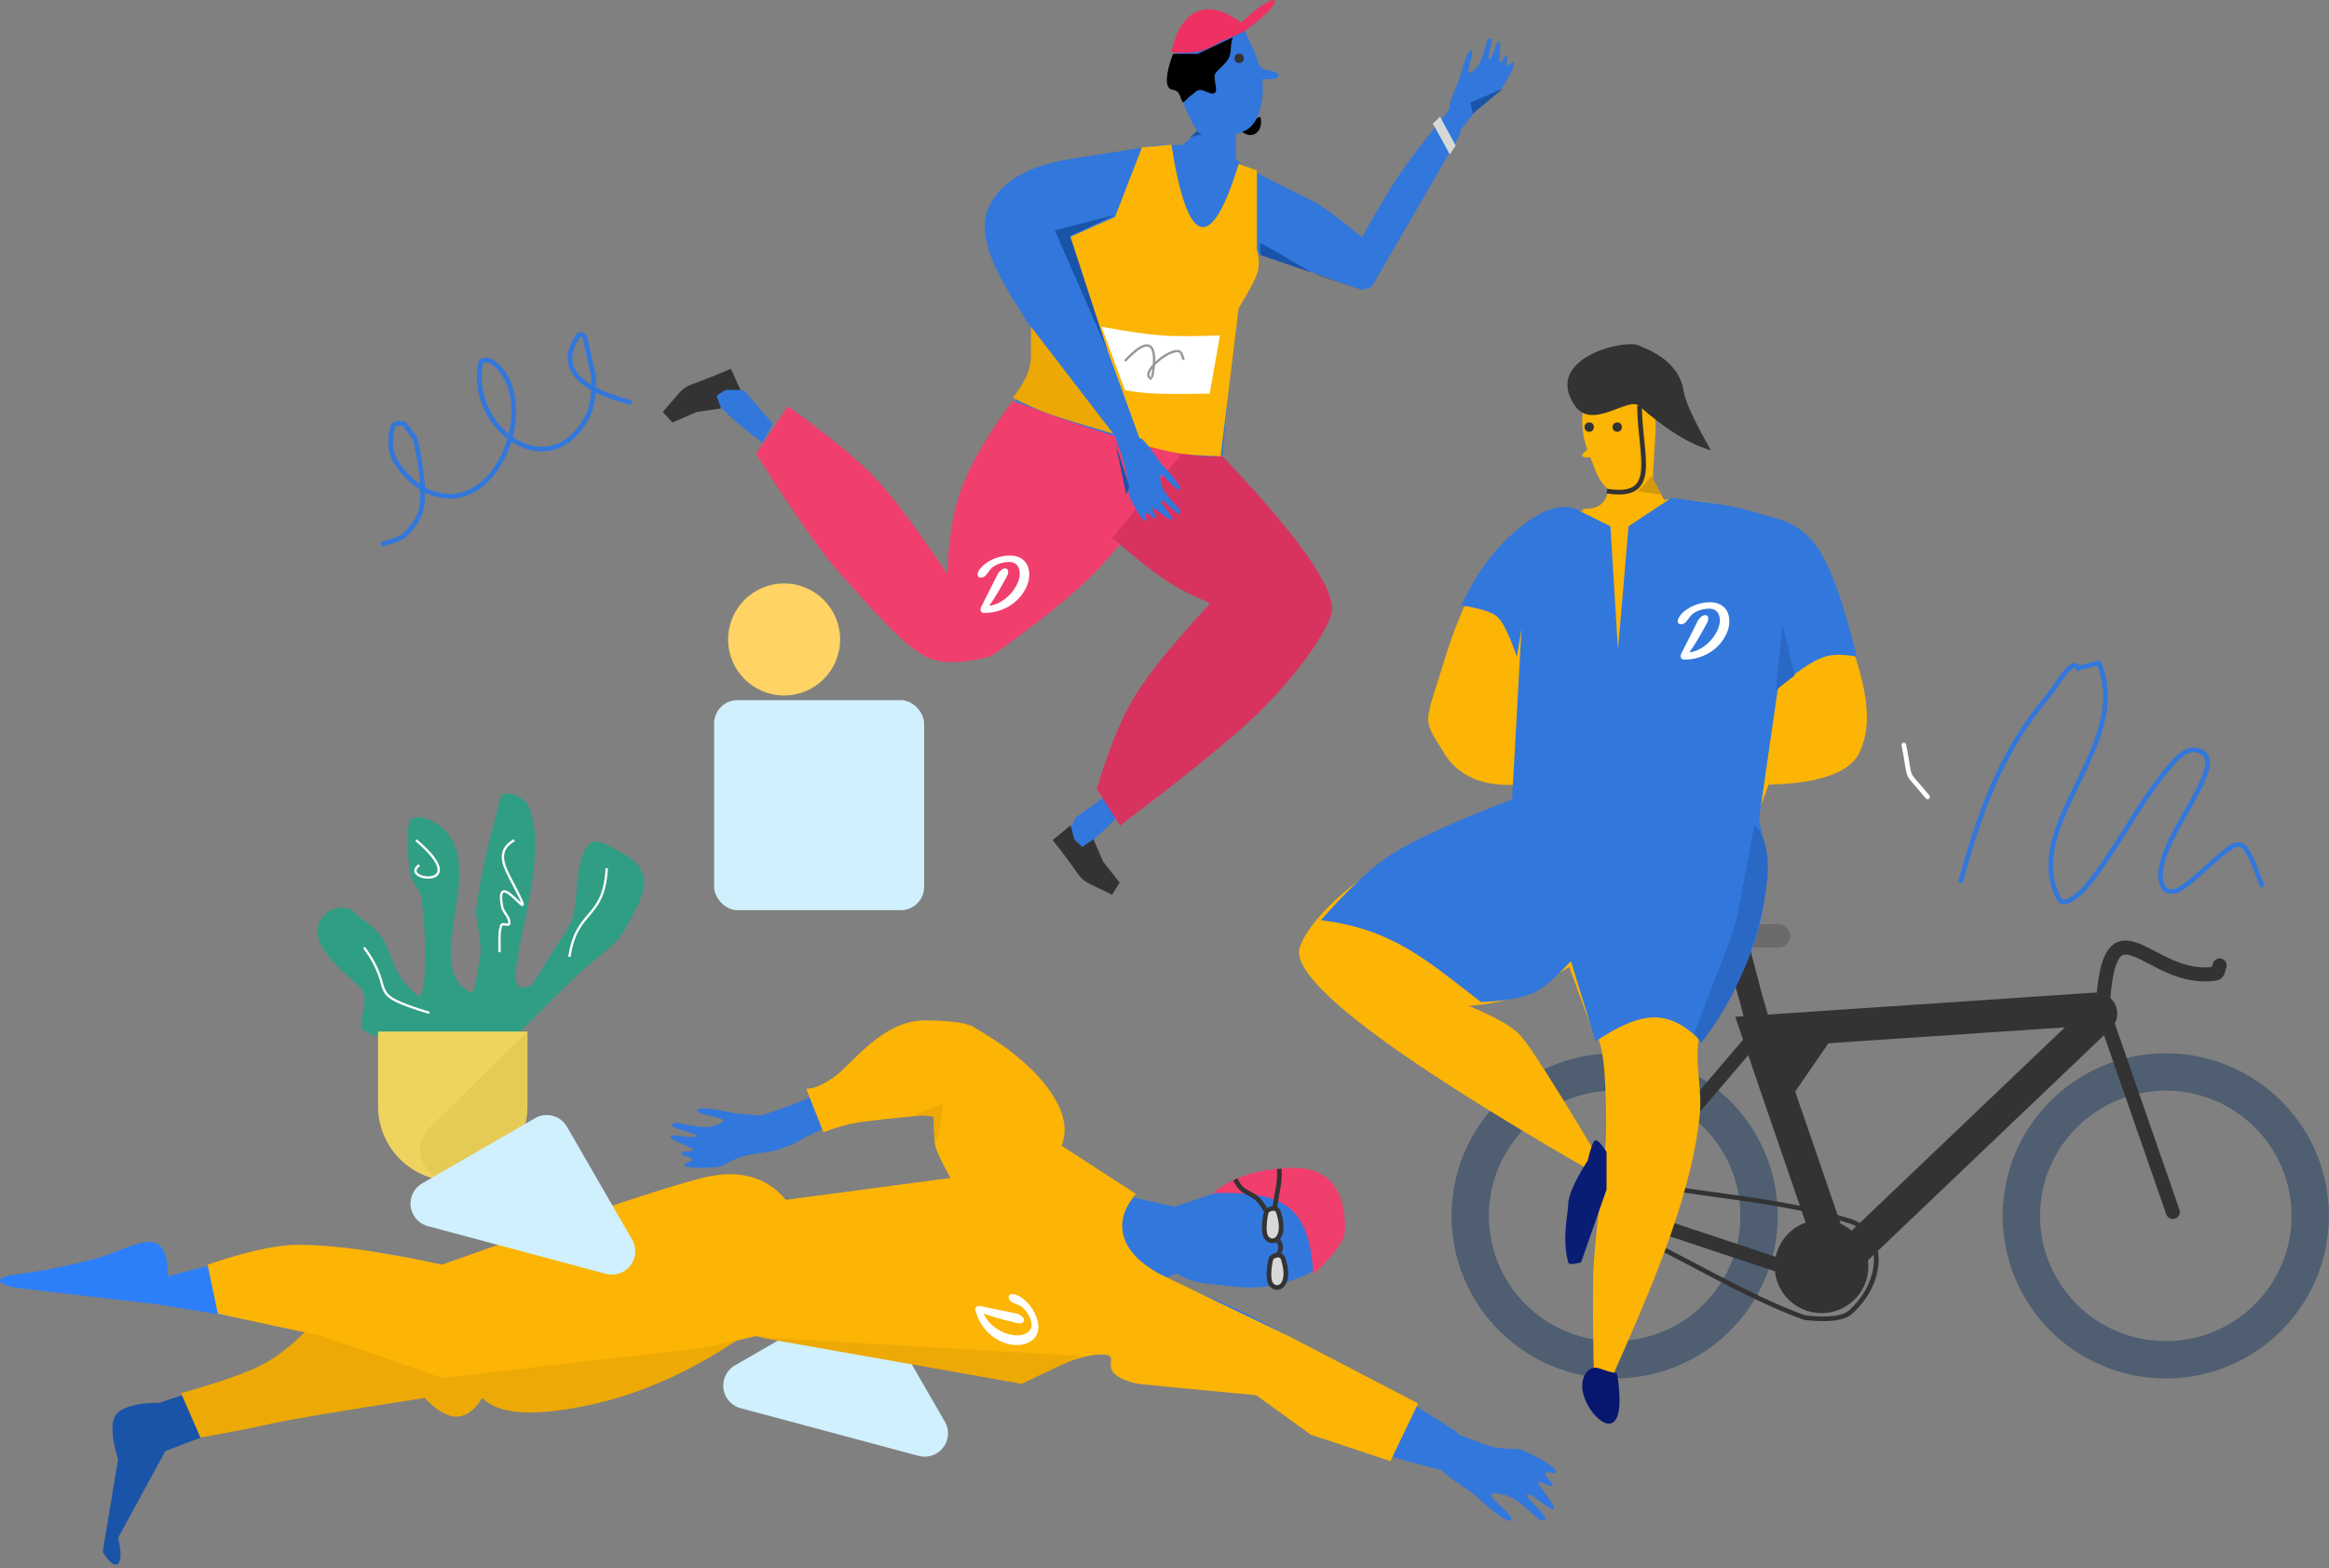 <?xml version="1.0" encoding="UTF-8"?>
<svg width="499px" height="336px" viewBox="0 0 499 336" version="1.1" xmlns="http://www.w3.org/2000/svg" xmlns:xlink="http://www.w3.org/1999/xlink">
    <rect x="0" y="0" width="499" height="336" fill="#808080" stroke="none"/>
    <!-- Generator: Sketch 50 (54983) - http://www.bohemiancoding.com/sketch -->
    <title>Group 144</title>
    <desc>Created with Sketch.</desc>
    <defs></defs>
    <g id="Page-1" stroke="none" stroke-width="1" fill="none" fill-rule="evenodd">
        <g id="Group-144" transform="translate(-1, 0)">
            <path d="M242.792,178.712 L236.792,171.712 C231.03,169.3 228.547,169.3 229.344,171.712 C230.141,174.124 233.888,177.806 240.584,182.758" id="Line-83" fill="#3277DC" transform="translate(235.995, 176.331) rotate(-85) translate(-235.995, -176.331) "></path>
            <path d="M227.96,178.282 C233.379,190.652 229.686,186.234 237.22,192.865 L239.469,190.795 L237.22,185.573 L236.454,180.386 L233.714,181.328 L232.499,179.429 L232.499,176.206 L227.96,178.282 Z" id="Path-291" fill="#333333" transform="translate(233.714, 184.535) rotate(-15) translate(-233.714, -184.535) "></path>
            <path d="M266,27.089 C268.982,30.925 271.959,28.089 271.025,25" id="Path-290" fill="#000000"></path>
            <path d="M163,97.197 C170.809,109.628 176.848,118.238 181.117,123.027 C187.52,130.211 194.392,138.006 199.119,140.578 C202.271,142.293 207.024,142.293 213.378,140.578 C223.366,133.495 230.64,127.645 235.201,123.027 C239.763,118.409 246.77,109.799 256.224,97.197 L217.86,86 C212.518,93.278 208.908,99.48 207.032,104.604 C205.155,109.728 204.144,115.869 204,123.027 C196.756,112.207 191.098,104.828 187.028,100.891 C182.957,96.954 177.2,92.339 169.758,87.048" id="Line-75" fill="#F03F6D"></path>
            <path d="M239.312,115.245 C244.211,119.472 247.961,122.453 250.563,124.188 C253.165,125.922 256.415,127.608 260.312,129.245 C252.473,137.673 247.085,144.291 244.149,149.1 C241.212,153.908 238.496,160.56 236,169.054 L240.984,176.86 C255.404,165.921 265.038,158.113 269.887,153.434 C280.09,143.589 285.734,134.324 286.311,131.308 C287.3,126.143 278.938,114.373 261.226,96 L255.186,96 L239.312,115.245 Z" id="Line-76" fill="#D8335E"></path>
            <path d="M254.313,31.061 L249.313,31.061 L231.387,33.904 C221.575,35.291 215.397,38.789 212.851,44.396 C209.032,52.807 219.129,64.989 222.159,70.871 C224.179,74.792 222.939,79.822 218.438,85.962 C229.375,90.177 238.934,93.35 247.115,95.48 C255.297,97.611 260.581,98.264 262.968,97.441 L265.77,64.556 L269.947,59.276 L269.947,53.909 L292.795,62.125 C294.099,61.801 294.843,61.493 295.027,61.202 C295.211,60.91 301.517,50.05 313.945,28.622 L311.886,23 C306.946,29.055 303.358,33.713 301.123,36.974 C298.888,40.236 296.112,44.862 292.795,50.854 C288.851,47.542 285.777,45.195 283.573,43.813 C281.538,42.537 275.747,40.002 267.352,35.45 C266.887,35.198 266.36,34.683 265.77,33.904 L265.77,27.457 L258.703,27.457 L254.313,31.061 Z" id="Line-77" fill="#3277DC"></path>
            <path d="M262.525,97.756 L266.386,66.047 C268.451,62.632 269.753,60.223 270.293,58.819 C270.833,57.415 270.833,55.598 270.293,53.366 L270.293,36.521 L266.386,35.105 C263.456,44.711 260.759,49.209 258.296,48.601 C255.832,47.992 253.728,42.125 251.984,31 L245.677,31.552 L239.892,46.487 L230,50.879 L238.552,75.771 L245.677,95.35 C248.894,96.157 251.399,96.727 253.193,97.059 C254.987,97.391 258.098,97.623 262.525,97.756 Z" id="Line-80" fill="#FCB405"></path>
            <polygon id="Line-78" fill="#1A54A8" points="227 49.374 238.298 75.169 230.291 50.558 239.929 46"></polygon>
            <path d="M221.894,70 L239.544,92.933 C233.277,91.099 228.867,89.74 226.312,88.857 C223.757,87.975 220.987,86.762 218,85.22 C220.596,81.938 221.894,79.033 221.894,76.506 C221.894,73.98 221.894,71.811 221.894,70 Z" id="Line-81" fill="#ECA804"></path>
            <path d="M292.664,62.028 C278.937,57.496 286.277,60.57 271,52 L271,54.628 L292.664,62.028 Z" id="Path-285" fill="#1A54A8"></path>
            <polygon id="Line-79" fill="#1A54A8" points="256 29.403 265.556 27 258.591 27"></polygon>
            <path d="M257.649,28.291 C259.39,29.449 261.357,29.74 263.547,29.162 C266.834,28.296 270.098,28.717 271.344,21.762 C272.589,14.808 268.574,9.289 267.649,6.257 C267.032,4.236 262.801,4.652 254.956,7.503 C253.249,9.365 252.659,12.331 253.187,16.401 C253.714,20.471 255.201,24.434 257.649,28.291 Z" id="Line-82" fill="#3277DC"></path>
            <path d="M268,12 C270.079,12.814 270.886,14.738 272.424,14.976 C276.346,15.581 276.126,17.784 269.518,16.695" id="Path-286" fill="#3277DC"></path>
            <path d="M252,11.158 C253.929,1.909 259.796,-0.98 267.722,5.491 C263.947,8.219 261.09,9.932 259.153,10.63 C257.216,11.328 254.832,11.504 252,11.158 Z" id="Path-287" fill="#EF3062"></path>
            <path d="M263,8.761 C275.266,-4.316 278.397,-0.85 267.422,6.82" id="Path-288" fill="#EF3062"></path>
            <circle id="Oval-44" fill="#333333" cx="266.5" cy="12.5" r="1"></circle>
            <path d="M252.334,11.534 L257.635,11.534 L265.134,8 C264.504,9.673 264.931,11.095 264.316,12.364 C263.682,13.67 262.007,14.811 261.388,15.75 C260.82,16.612 261.945,19.196 261.388,19.801 C260.664,20.586 259.352,19.346 258.161,19.259 C257.349,19.2 256.593,20.302 256.117,20.492 C255.723,20.649 254.81,21.981 254.453,21.871 C253.945,21.715 254.078,19.458 252.334,19.259 C250.803,19.084 250.59,17.117 251.695,13.358 L252.334,11.534 Z" id="Path-289" fill="#000000"></path>
            <path d="M166.593,90.809 L160.593,83.809 C154.831,81.397 152.348,81.397 153.145,83.809 C153.942,86.221 157.689,89.903 164.385,94.855" id="Line-83" fill="#3277DC"></path>
            <path d="M145.575,78.501 C150.994,90.872 147.301,86.454 154.835,93.084 L157.084,91.014 L154.835,85.793 L154.069,80.605 L151.329,81.548 L150.114,79.649 L150.114,76.425 L145.575,78.501 Z" id="Path-291" fill="#333333" transform="translate(151.329, 84.755) rotate(90) translate(-151.329, -84.755) "></path>
            <path d="M238.409,107.314 C239.022,104.683 240.561,102.362 241.128,100.484 C243.45,92.79 244.333,94.511 243.847,96.217 C243.119,98.776 242.384,100.577 243.847,99.551 C245.942,98.082 246.219,96.217 246.889,94.524 C247.063,94.083 247.356,92.178 248.195,92.178 C249.034,92.178 247.211,96.851 247.761,97.006 C247.963,97.062 248.252,96.653 248.577,95.917 C249.128,94.67 249.764,92.803 250.112,92.989 C250.82,93.365 249.745,97.525 250.112,97.758 C250.522,98.017 251.258,96.055 251.715,96.217 C252.216,96.394 251.312,98.067 251.715,98.43 C252.098,98.774 252.71,97.645 253.158,97.758 C254.058,97.984 250.602,103.457 250.112,103.759 C246.129,106.218 243.685,109.03 240.261,113.27" id="Path-78" fill="#3277DC" transform="translate(245.858, 102.724) rotate(-240) translate(-245.858, -102.724) "></path>
            <path d="M311.346,22.656 C311.93,20.15 313.396,17.94 313.935,16.152 C316.147,8.824 316.988,10.463 316.525,12.088 C315.831,14.525 315.132,16.24 316.525,15.263 C318.519,13.864 318.784,12.088 319.421,10.475 C319.587,10.056 319.866,8.241 320.665,8.241 C321.464,8.241 319.729,12.692 320.252,12.839 C320.444,12.893 320.719,12.503 321.029,11.803 C321.554,10.615 322.159,8.837 322.491,9.014 C323.165,9.372 322.141,13.334 322.491,13.555 C322.882,13.803 323.582,11.934 324.018,12.088 C324.494,12.257 323.634,13.85 324.018,14.196 C324.382,14.524 324.965,13.448 325.391,13.555 C326.249,13.771 322.957,18.983 322.491,19.27 C318.698,21.612 316.37,24.29 313.11,28.328" id="Path-78" fill="#3277DC" transform="translate(318.44, 18.285) rotate(-2) translate(-318.44, -18.285) "></path>
            <path d="M308,26.475 C309.205,28.674 310.41,30.873 311.615,33.072 L312.894,31.211 L309.536,25 L308,26.475 Z" id="Path-292" fill="#D8D8D8"></path>
            <polygon id="Line-85" fill="#1A54A8" points="316 22 323 19 316.568 24.354"></polygon>
            <polygon id="Line-86" fill="#1A54A8" points="240 95 243.009 104.388 242.296 105.976"></polygon>
            <path d="M262.386,71.859 L260.181,84.329 C255.029,84.428 251.232,84.428 248.791,84.329 C246.349,84.231 244.093,83.986 242.022,83.595 L237,70 C242.619,71.031 246.85,71.651 249.693,71.859 C252.536,72.067 256.767,72.067 262.386,71.859 Z" id="Line-70" fill="#FFFFFF"></path>
            <path d="M242,77.348 C250.761,67.997 247.813,81.204 247.757,81.185 C244.911,80.198 251.288,74.678 253.591,75.257 C254.266,75.426 254.284,76.465 254.631,77.069" id="Path-298" stroke="#979797" stroke-width="0.5"></path>
            <rect id="Rectangle-103" fill="#D0F0FE" style="mix-blend-mode: screen;" x="154" y="150" width="45" height="45" rx="5"></rect>
            <g id="Group-133" transform="translate(104, 211.5) scale(-1, 1) translate(-104, -211.5) translate(69, 170)">
                <path d="M27.867,52.382 C27.549,52.116 21.742,46.013 14.342,38.955 C10.899,35.67 6.275,32.863 4.262,29.275 C0.903,23.287 -3.358,17.124 4.262,13.045 C6.605,11.791 10.372,8.966 11.983,11.085 C15.763,16.058 13.123,24.084 16.601,29.275 L23.803,40.618 C24.396,41.503 26.223,41.965 26.939,41.178 C29.976,37.841 19.17,12.559 25.154,2.073 C26.108,0.4 30.331,-0.972 30.792,0.9 C33.247,10.876 34.818,15.712 35.923,24.56 C36.24,27.099 34.478,32.233 35.2,35.126 C35.482,36.258 36.109,43.178 37.146,42.655 C48.656,36.849 31.676,13.555 45.039,6.08 C46.508,5.258 48.698,4.594 50.061,5.585 C50.612,5.985 51.099,10.982 50.061,17.366 C49.8,18.973 47.87,20.794 47.658,22.504 C46.648,30.654 46.611,39.336 47.658,42.877 C48.113,44.414 50.564,41.36 51.588,40.13 C53.59,37.724 54.385,33.73 56.059,31.054 C57.634,28.538 60.076,27.33 62.247,25.345 C63.602,24.106 66.305,24.223 67.744,25.363 C75.36,31.394 61.339,40.136 60.279,42.311 C59.134,44.659 60.857,47.565 60.482,50.153 C60.349,51.072 56.978,52.274 56.059,52.382 C45.799,53.593 38.184,53.461 27.867,54 L27.867,52.382 Z" id="Path-275" fill="#2F9E84"></path>
                <path d="M27.831,10 C31.858,12.358 30.079,15.518 28.076,19.325 C21.661,31.516 32.34,14.215 30.409,24.246 C30.152,25.583 28.798,26.384 28.87,27.768 C28.915,28.626 30.357,27.529 30.62,28.3 C31.206,30.012 30.873,32.1 31,34" id="Path-277" stroke="#FFFFFF" stroke-width="0.5"></path>
                <path d="M25,51 L57,51 L57,67 C57,75.837 49.837,83 41,83 L41,83 C32.163,83 25,75.837 25,67 L25,51 Z" id="Rectangle-100" fill="#EED45F"></path>
                <path d="M25,51 L45.973,71.58 C48.6,74.157 48.64,78.376 46.062,81.003 C44.809,82.28 43.095,83 41.306,83 L41.306,83 C32.3,83 25,75.7 25,66.694 L25,51 Z" id="Rectangle-100" fill="#E5CB56"></path>
                <path d="M48.858,10 C36.219,20.692 52.778,18.667 48.163,15.323" id="Path-276" stroke="#FFFFFF" stroke-width="0.5"></path>
                <path d="M60,33 C52.729,42.852 60.538,42.571 46,47" id="Path-278" stroke="#FFFFFF" stroke-width="0.5"></path>
                <path d="M8,16 C8.621,27.227 14.446,24.558 16,35" id="Path-279" stroke="#FFFFFF" stroke-width="0.5"></path>
            </g>
            <polygon id="Line-97" fill="#2968C5" points="253 277 261 286 261.854 279.265"></polygon>
            <g id="Group-142" transform="translate(0, 218)">
                <path d="M166.071,65 L194,65 C196.761,65 199,67.239 199,70 L199,97.929 C199,100.69 196.761,102.929 194,102.929 C192.674,102.929 191.402,102.402 190.464,101.464 L162.536,73.536 C160.583,71.583 160.583,68.417 162.536,66.464 C163.473,65.527 164.745,65 166.071,65 Z" id="Rectangle-103" fill="#D0F0FE" style="mix-blend-mode: screen;" transform="translate(180.036, 83.964) rotate(-30) translate(-180.036, -83.964) "></path>
                <path d="M312.085,106.293 C312.961,102.669 315.165,99.473 315.976,96.886 C319.299,86.288 320.563,88.659 319.867,91.009 C318.825,94.534 317.774,97.014 319.867,95.601 C322.865,93.577 323.262,91.009 324.22,88.676 C324.469,88.069 324.889,85.445 326.09,85.445 C327.29,85.445 324.682,91.882 325.469,92.095 C325.757,92.173 326.171,91.609 326.636,90.596 C327.425,88.878 328.335,86.307 328.834,86.562 C329.846,87.081 328.308,92.811 328.834,93.131 C329.42,93.489 330.473,90.786 331.128,91.009 C331.844,91.253 330.551,93.558 331.128,94.057 C331.675,94.531 332.551,92.976 333.192,93.131 C334.481,93.443 329.534,100.981 328.834,101.397 C323.133,104.783 323.722,105.19 318.823,111.03" id="Path-78" fill="#3277DC" transform="translate(322.745, 98.238) scale(-1, 1) rotate(-150) translate(-322.745, -98.238) "></path>
                <path d="M147.936,32.192 C148.686,29.095 150.568,26.364 151.262,24.153 C154.101,15.097 155.181,17.122 154.587,19.131 C153.696,22.143 152.798,24.262 154.587,23.054 C157.149,21.325 157.488,19.131 158.307,17.137 C158.52,16.618 158.878,14.376 159.904,14.376 C160.93,14.376 158.701,19.877 159.374,20.059 C159.62,20.126 159.974,19.643 160.371,18.778 C161.045,17.31 161.823,15.112 162.249,15.331 C163.114,15.774 161.8,20.67 162.249,20.944 C162.75,21.25 163.65,18.94 164.209,19.131 C164.821,19.339 163.716,21.308 164.209,21.736 C164.677,22.141 165.426,20.812 165.973,20.944 C167.075,21.21 162.847,27.652 162.249,28.007 C157.378,30.901 157.881,31.249 153.694,36.239 L150.523,38.866" id="Path-78" fill="#3277DC" transform="translate(157.046, 26.621) scale(-1, 1) rotate(-300) translate(-157.046, -26.621) "></path>
                <path d="M220.825,67.121 C199.238,67.121 184.042,70.641 163.044,76.699" id="Path-314" stroke="#979797" transform="translate(191.934, 71.91) scale(-1, 1) translate(-191.934, -71.91) "></path>
                <g id="Group-140">
                    <path d="M248.996,62.426 L253.164,54.548 L252.307,40.005 L252.307,27.846 C254.522,24.774 257.204,22.908 260.35,22.249 C265.07,21.26 266.839,21.276 270.035,24.131 C273.231,26.986 274.658,27.947 274.97,35.307 C275.283,42.667 272.651,47.079 271.186,51.238 C270.21,54.011 268.838,56.176 267.072,57.734 C267.099,59.709 267.779,61.274 269.111,62.426 C270.444,63.579 272.397,64.073 274.97,63.907 L268.332,72.657 L253.992,69.348 L248.996,62.426 Z" id="Line-65" fill="#3277DC" transform="translate(261.996, 47.157) rotate(-285) translate(-261.996, -47.157) "></path>
                    <path d="M66.902,68.731 C66.902,68.731 63.334,72.258 49.943,77.686 C45.944,79.307 41.097,80.453 35.173,82.533 C30.866,82.533 27.908,83.222 26.297,84.598 C24.687,85.974 24.687,89.319 26.297,94.633 L23,114.481 C24.484,116.814 25.583,117.653 26.297,117 C27.012,116.347 27.012,114.502 26.297,111.466 L36.437,92.865 C47.513,88.57 55.809,85.814 61.325,84.598 C66.84,83.382 77.585,81.942 93.557,80.276 C95.103,81.781 96.739,82.533 98.464,82.533 C100.189,82.533 101.941,81.781 103.72,80.276 C107.773,82.252 114.92,82.252 125.159,80.276 C135.399,78.299 143.872,75.283 150.58,71.229 L138.988,55.566 C90.931,64.343 66.902,68.731 66.902,68.731 Z" id="Path-308" fill="#1A54A8"></path>
                    <path d="M2.126,55.467 C-0.53,56.408 2.107,57.478 3.785,57.774 C4.903,57.972 15.308,59.203 35,61.467 C52.261,64.259 64.198,66.449 70.811,68.037 C81.238,70.541 87.633,75.227 95.704,75.859 C111.455,77.092 129.917,75.325 151.09,70.557 C153.592,63.395 154.46,58.365 153.693,55.467 C152.927,52.569 149.502,47.935 143.421,41.566 L95.704,55.467 C91.943,51.681 84.5,49.789 73.375,49.789 C62.25,49.789 50.129,51.681 37.012,55.467 C36.958,51.083 35.946,48.65 33.977,48.168 C31.022,47.444 25.285,50.664 21.472,51.66 C9.609,54.76 3.466,54.992 2.126,55.467 Z" id="Line-92" fill="#2D7FF9"></path>
                    <path d="M174.318,43.737 L207.318,35.737 C205.003,32.642 203.555,30.278 202.975,28.643 C202.395,27.009 201.984,24.138 201.743,20.031 C192.917,20.649 186.525,21.399 182.565,22.282 C178.606,23.165 174.676,24.825 170.773,27.261 L160,22.282 C168.181,19.776 174.183,17.506 178.007,15.473 C183.744,12.424 187.844,1.566 199.21,1.566 C210.576,1.566 219.069,10.797 224.058,15.473 C227.384,18.59 228.24,22.519 226.626,27.261 L242.765,38.107 L247.426,54.819 C255.4,57.918 261.207,60.3 264.845,61.965 C268.483,63.63 272.963,65.956 278.287,68.942 C285.788,72.994 292.4,76.598 298.123,79.755 C303.846,82.911 308.898,85.954 313.279,88.885 L309.534,96.903 C298.22,94.025 289.797,91.352 284.266,88.885 C278.734,86.417 274.343,83.374 271.091,79.755 L245.117,77.166 L238.781,68.942 L219.697,77.166 L170.773,68.942 C172.798,64.181 173.98,60.598 174.318,58.191 C174.657,55.785 174.657,50.967 174.318,43.737 Z" id="Line-93" fill="#3277DC"></path>
                    <path d="M39.787,80.453 L43.949,89.987 C50.94,88.729 56.076,87.72 59.358,86.958 C62.64,86.197 73.519,84.371 91.993,81.48 C94.509,84.16 96.779,85.5 98.803,85.5 C100.828,85.5 102.668,84.16 104.323,81.48 C107.616,84.964 115.008,85.532 126.499,83.185 C137.99,80.838 149.344,75.778 160.561,68.006 L143.364,60.159 L67.078,66.581 C63.298,70.544 59.514,73.375 55.727,75.073 C51.94,76.771 46.627,78.565 39.787,80.453 Z" id="Line-94" fill="#EDA905"></path>
                    <path d="M45.47,52.944 C46.206,56.447 46.942,59.95 47.678,63.453 L70.021,68.249 L95.683,77.193 L151.389,70.846 L163.001,68.249 L219.771,78.397 C227.633,74.25 233.348,72.177 236.915,72.177 C242.266,72.177 234.573,75.823 244.362,78.397 C244.709,78.488 253.308,79.328 270.157,80.916 L281.833,89.358 L298.9,95.032 L304.839,82.666 L277.132,68.249 L249.316,54.876 C245.139,52.516 242.621,49.853 241.762,46.886 C240.903,43.919 241.769,40.88 244.362,37.771 L228.436,27.449 C229.893,23.884 228.956,19.823 225.626,15.267 C222.296,10.71 217.115,6.399 210.082,2.333 C208.703,1.19 205.036,0.618 199.08,0.618 C190.146,0.618 183.69,9.786 180.005,12.51 C177.548,14.326 175.46,15.245 173.739,15.267 L177.421,24.579 C180.062,23.551 182.542,22.849 184.86,22.475 C187.178,22.1 192.692,21.509 201.403,20.702 C201.094,23.893 201.094,26.142 201.403,27.449 C201.713,28.756 202.793,31.062 204.642,34.366 L169.388,39.052 C165.13,33.986 159.131,32.425 151.389,34.366 C143.648,36.308 125.079,42.5 95.683,52.944 C82.846,50.103 72.559,48.683 64.823,48.683 C60.262,48.683 53.811,50.103 45.47,52.944 Z" id="Path-309" fill="#FCB405"></path>
                    <path d="M260.792,37.607 C275.333,37.247 281.499,39.629 282.388,54.999 C286.909,50.834 289.169,47.694 289.169,45.581 C289.169,42.41 289.169,32.208 278.348,32.208 C271.134,32.208 265.282,34.008 260.792,37.607 Z" id="Path-310" fill="#F03F6D"></path>
                    <path d="M272.311,41.663 C271.835,43.598 271.67,46.081 272.249,47.007 C272.937,48.107 274.274,48.14 274.982,47.007 C275.717,45.831 275.646,43.925 274.93,41.697 C274.724,41.057 274.228,40.81 273.547,40.915 C272.937,41.009 272.379,41.388 272.311,41.663 Z" id="Rectangle-104" stroke="#333333" fill="#D8D8D8"></path>
                    <path d="M273.311,51.663 C272.835,53.598 272.67,56.081 273.249,57.007 C273.937,58.107 275.274,58.14 275.982,57.007 C276.717,55.831 276.646,53.925 275.93,51.697 C275.724,51.057 275.228,50.81 274.547,50.915 C273.937,51.009 273.379,51.388 273.311,51.663 Z" id="Rectangle-104" stroke="#333333" fill="#D8D8D8"></path>
                    <path d="M274.593,47.633 C275.634,48.421 275.634,49.695 274.717,50.885" id="Path-311" stroke="#33363A"></path>
                    <path d="M274.142,40.781 C274.434,38.035 275.36,35.142 275.073,32.427" id="Path-312" stroke="#333333"></path>
                    <path d="M272.196,41.288 C269.624,36.552 267.72,38.789 265.656,34.676" id="Path-313" stroke="#333333"></path>
                </g>
                <polygon id="Line-95" fill="#EDA905" points="163.5 68.5 232.5 72.5 219.934 78.45"></polygon>
                <path d="M197.073,20.817 L202.96,18.491 C202.578,23.016 202.157,25.519 201.698,26.002 C201.238,26.484 201.006,24.894 201,21.23 L197.073,20.817 Z" id="Line-96" fill="#EDA905"></path>
                <path d="M99.071,26 L127,26 C129.761,26 132,28.239 132,31 L132,58.929 C132,61.69 129.761,63.929 127,63.929 C125.674,63.929 124.402,63.402 123.464,62.464 L95.536,34.536 C93.583,32.583 93.583,29.417 95.536,27.464 C96.473,26.527 97.745,26 99.071,26 Z" id="Rectangle-103" fill="#D0F0FE" style="mix-blend-mode: screen;" transform="translate(113.036, 44.964) rotate(-30) translate(-113.036, -44.964) "></path>
            </g>
            <polygon id="Line-99" fill="#2968C5" points="345 170.029 346 175.029 348.744 166.553 346 164"></polygon>
            <polygon id="Line-100" fill="#2968C5" points="345.391 201 357.391 207 343 202.916"></polygon>
            <g id="Group-141" transform="translate(279, 73)">
                <g id="Group-83" transform="translate(127, 152.5) rotate(-360) translate(-127, -152.5) translate(37, 86)">
                    <g id="Group-76" transform="translate(0, 39)">
                        <ellipse id="Oval-21" stroke="#4F5E71" stroke-width="8" cx="149.037" cy="62.49" rx="30.946" ry="30.828"></ellipse>
                        <ellipse id="Oval-21" stroke="#4F5E71" stroke-width="8" cx="30.946" cy="62.49" rx="30.946" ry="30.828"></ellipse>
                        <path d="M61.559,23.019 C67.183,39.663 73.14,56.677 78.764,73.322 L134.832,19.868 C135.232,19.487 135.247,18.854 134.866,18.454 C134.661,18.239 134.371,18.126 134.075,18.146 L61.559,23.019 Z" id="Path-140" stroke="#333333" stroke-width="7" stroke-linecap="round"></path>
                        <path d="M135.491,18.33 L150.546,61.657" id="Line-16" stroke="#333333" stroke-width="3" stroke-linecap="round"></path>
                        <path d="M60.218,24.996 L31.782,58.324" id="Line-16" stroke="#333333" stroke-width="3" stroke-linecap="square"></path>
                        <path d="M76.946,76.654 L31.782,61.657" id="Line-16" stroke="#333333" stroke-width="3" stroke-linecap="square"></path>
                        <path d="M135.491,18.33 C136.842,-7.834 145.524,13.021 159.745,10.554 C160.329,10.453 160.303,9.403 160.583,8.827" id="Path-141" stroke="#333333" stroke-width="3" stroke-linecap="round"></path>
                        <ellipse id="Oval-22" fill="#333333" cx="75.273" cy="73.322" rx="10.036" ry="9.998"></ellipse>
                        <ellipse id="Oval-22" fill="#333333" cx="30.946" cy="60.824" rx="2.509" ry="2.5"></ellipse>
                        <path d="M71.698,84.305 C58.798,79.663 44.87,70.841 32.338,65.255 C26.307,62.567 28.203,58.741 29.074,57.497 C31.265,54.368 45.746,57.008 49.277,57.497 C60.107,58.996 71.08,60.313 81.502,63.662 C88.366,65.868 89.285,75.99 81.502,83.101 C80.025,84.45 76.757,84.851 71.698,84.305 Z" id="Path-142" stroke="#333333"></path>
                        <path d="M63.136,27.276 C61.463,18.944 58.546,11.665 56.873,3.333 L63.136,27.276 Z" id="Path-143" stroke="#333333" stroke-width="5"></path>
                        <rect id="Rectangle-65" fill="#6C6B6B" x="46.837" y="0" width="21.746" height="4.999" rx="2.5"></rect>
                    </g>
                    <g id="Group-82" transform="translate(95, 6.5) scale(-1, 1) translate(-95, -6.5) translate(88, 0)" stroke="#FFFFFF" stroke-linecap="round">
                        <g id="Group-81" transform="translate(6.792, 6.175) rotate(-34) translate(-6.792, -6.175) translate(1.292, 2.675)">
                            <path d="M10.513,6.541 C2.684,4.22 6.22,6.243 0.089,0.167" id="Path-54" transform="translate(5.301, 3.354) scale(-1, 1) translate(-5.301, -3.354) "></path>
                        </g>
                    </g>
                </g>
                <path d="M61,34.979 L63.886,29.572 L63.292,19.592 L63.292,11.247 C64.826,9.139 66.682,7.859 68.861,7.406 C72.129,6.728 73.353,6.739 75.566,8.698 C77.778,10.657 78.766,11.316 78.982,16.368 C79.199,21.419 77.377,24.447 76.363,27.301 C75.687,29.204 74.737,30.69 73.514,31.759 C73.533,33.114 74.004,34.188 74.926,34.979 C75.849,35.77 77.201,36.109 78.982,35.995 L74.386,42 L64.459,39.729 L61,34.979 Z" id="Line-65" fill="#FCB405" transform="translate(70, 24.5) scale(-1, 1) translate(-70, -24.5) "></path>
                <path d="M62.678,19 C63.391,20.428 62.876,22.629 63.478,23.032 C66.285,24.914 65.066,25.485 61,24.577" id="Path-272" fill="#FCB405" transform="translate(63, 22) scale(-1, 1) translate(-63, -22) "></path>
                <path d="M0.322,103.469 C1.397,123.496 -0.903,123.133 8.06,140.216 C9.303,142.585 12.659,145.934 13.175,148.559 C14.448,155.03 12.487,159.659 13.175,166.218 C15.076,184.327 24.51,205.2 31.792,221.766 L35.834,221.766 C36.089,209.152 36.089,201.045 35.834,197.447 C35.021,185.941 33.201,176.493 33.201,168.056 C33.201,155.661 34.079,149.162 35.834,148.559 L41.101,134.167 C45.746,137.092 49.317,139.108 51.815,140.216 C54.312,141.323 57.914,142.094 62.619,142.53 C57.252,144.717 53.652,146.727 51.822,148.559 C49.991,150.391 44.662,158.69 35.834,173.455 L37.484,177.284 C80.342,152.505 100.806,136.761 98.875,130.053 C97.507,125.299 88.413,114.871 72.784,107.832 C68.502,105.903 62.51,102.959 54.809,99 L0.322,103.469 Z" id="Path-269" fill="#FCB405" transform="translate(49.661, 160.383) scale(-1, 1) translate(-49.661, -160.383) "></path>
                <path d="M71.402,34.057 C62.477,33.612 54.546,35.793 47.609,40.6 C37.203,47.81 37.851,47.758 32.944,60.706 C28.037,73.653 26.526,81.67 29.577,88.178 C31.612,92.517 38.111,94.827 49.076,95.109 L52.275,104 L82.458,102.246 L102.976,98.903 L102.976,95.109 C110.416,95.549 115.663,93.238 118.718,88.178 C123.299,80.587 122.884,82.678 118.718,69.028 C114.551,55.378 110.206,48.184 104.797,42.57 C101.191,38.827 95.329,36.748 87.212,36.331 C83.901,39.564 80.9,40.987 78.212,40.6 C75.523,40.213 73.253,38.032 71.402,34.057 Z" id="Line-64" fill="#FCB405" transform="translate(75, 69) scale(-1, 1) translate(-75, -69) "></path>
                <path d="M61.439,221.856 C58.92,238.745 68.026,230.739 68.929,224.916 C69.22,223.039 68.652,220.565 66.636,220.052 C65.519,219.768 64.578,220.712 61.619,221.206 L61.439,221.856 Z" id="Path-271" fill="#07176E" transform="translate(65, 226) scale(-1, 1) translate(-65, -226) "></path>
                <path d="M61.405,175.63 C64.19,179.957 65.583,183.111 65.583,185.089 C65.583,186.833 67.006,192.387 65.583,197.459 C65.455,197.916 64.538,197.916 62.833,197.459 L57.368,181.835 L57.368,173.75 C58.592,171.931 59.413,171.12 59.832,171.315 C60.252,171.51 60.776,172.948 61.405,175.63 Z" id="Line-63" fill="#0A1D75" transform="translate(61.791, 184.544) scale(-1, 1) translate(-61.791, -184.544) "></path>
                <polygon id="Line-66" fill="#D2990D" transform="translate(75.5, 31) scale(-1, 1) translate(-75.5, -31) " points="75.17 29 78 32.257 73 33"></polygon>
                <circle id="Oval-42" fill="#333333" transform="translate(68.5, 18.5) scale(-1, 1) translate(-68.5, -18.5) " cx="68.5" cy="18.5" r="1"></circle>
                <circle id="Oval-42" fill="#333333" transform="translate(62.5, 18.5) scale(-1, 1) translate(-62.5, -18.5) " cx="62.5" cy="18.5" r="1"></circle>
                <path d="M73.24,13.938 C75.49,11.927 83.294,19.257 86.956,13.938 C93.962,3.762 76.196,-0.475 73.24,1.032 C72.098,1.614 64.725,3.898 63.692,10.733 C63.355,12.969 61.4,17.218 57.827,23.48 C62.526,22.104 67.664,18.924 73.24,13.938 Z" id="Path-273" fill="#333333" transform="translate(73.203, 12.108) scale(-1, 1) translate(-73.203, -12.108) "></path>
                <polygon id="Line-71" fill="#0544A2" transform="translate(78, 89) scale(-1, 1) translate(-78, -89) " points="79 86 79 92 77 87.337"></polygon>
                <path d="M105.633,162.315 C108.53,158.097 111.428,153.88 114.326,149.662 L100.813,149.662 L105.633,162.315 Z" id="Path-317" fill="#333333"></path>
                <path d="M5.016,124.148 C20.119,126.027 27.047,132.191 39.32,141.683 C44.448,141.452 48.227,140.783 50.657,139.677 C52.507,138.835 55.149,136.581 58.581,132.915 L63.865,150.121 C68.865,146.683 73.067,144.964 76.472,144.964 C79.878,144.964 83.209,146.683 86.467,150.121 C92.845,141.113 96.982,132.972 98.877,125.697 C100.772,118.423 100.772,110.683 98.877,102.476 L104.37,64.446 L105.788,71.971 C108.832,69.648 111.232,68.218 112.987,67.683 C114.742,67.147 117.026,67.147 119.839,67.683 C116.98,55.964 114.121,48.11 111.263,44.121 C106.976,38.137 102.243,38.196 97.595,36.635 C94.495,35.594 88.679,34.606 80.145,33.671 L70.928,39.733 L68.658,66.225 L67.036,39.733 L60.768,36.635 C57.532,34.575 53.275,35.608 47.997,39.733 C42.719,43.859 38.417,49.515 35.092,56.703 C38.761,57.26 41.237,57.995 42.518,58.906 C43.799,59.818 45.29,62.743 46.99,67.683 L47.997,61.689 L45.976,98.268 C33.747,102.942 25.187,106.825 20.294,109.916 C16.085,112.576 10.992,117.32 5.016,124.148 Z" id="Path-315" fill="#3277DC"></path>
                <polygon id="Line-98" fill="#2968C5" points="103.92 60.928 106.513 71.707 102.507 74.843"></polygon>
                <path d="M85.043,148.279 C96.263,118.315 92.128,133.19 97.928,103.792 C101.24,107.022 101.649,113.704 99.156,123.84 C96.663,133.976 92.428,142.848 86.45,150.457 L85.043,148.279 Z" id="Path-316" fill="#2968C5"></path>
                <path d="M73.273,13.902 C73.358,24.796 77.718,34.031 66.276,32.208" id="Path-318" stroke="#333333"></path>
            </g>
            <circle id="Oval-46" fill="#FFD364" cx="169" cy="137" r="12"></circle>
            <path d="M421,189.101 C425.123,174.225 429.59,161.184 439.757,149.194 C441.663,146.946 445.08,140.479 446.244,143.187 L450.659,142 C458.181,159.498 433.707,177 442.189,192.629 C443.209,194.508 446.629,191.55 447.999,189.907 C454.3,182.348 458.531,173.224 464.735,165.584 C466.521,163.386 468.938,160.105 471.703,160.72 C480.694,162.723 459.965,182.308 464.581,190.212 C465.129,191.151 466.887,191.186 467.818,190.623 C472.114,188.028 475.289,183.844 479.539,181.174 C480.262,180.719 481.556,180.985 482.051,181.681 C483.813,184.153 484.558,187.21 485.812,189.975" id="Path-319" stroke="#3277DC"></path>
            <path d="M136.323,86.297 C130.641,84.772 118.533,81.047 124.935,71.852 C125.213,71.452 126.311,71.829 126.321,72.317 L128.186,80.539 C128.25,83.595 128.156,86.909 126.678,89.586 C118.431,104.52 101.084,91.439 103.999,77.692 C104.172,76.876 105.817,77.08 106.498,77.562 C116.845,84.88 108.396,110.269 94.093,105.799 C90.636,104.718 87.65,101.921 85.751,98.838 C84.44,96.71 84.471,93.751 85.199,91.36 C85.473,90.458 87.838,90.432 88.027,91.356 L89.981,93.988 C90.926,98.625 91.927,103.402 91.441,108.109 C91.191,110.533 89.6,112.774 87.864,114.483 C86.536,115.791 84.44,115.954 82.727,116.689" id="Path-320" stroke="#3277DC"></path>
        </g>
        <path d="M365.703,133.521 C365.609,133.693 365.486,133.919 365.334,134.202 C365.182,134.484 365.007,134.799 364.811,135.148 C364.614,135.497 364.401,135.871 364.172,136.273 C363.942,136.674 363.704,137.076 363.458,137.48 C363.212,137.884 362.96,138.281 362.702,138.672 C362.445,139.062 362.195,139.423 361.951,139.755 C362.549,139.694 363.124,139.542 363.678,139.298 C364.231,139.055 364.75,138.752 365.234,138.389 C365.718,138.027 366.161,137.62 366.562,137.169 C366.963,136.718 367.307,136.251 367.592,135.766 C367.877,135.282 368.098,134.797 368.256,134.31 C368.413,133.823 368.492,133.363 368.492,132.932 C368.492,132.566 368.447,132.229 368.355,131.919 C368.264,131.609 368.126,131.341 367.94,131.114 C367.755,130.887 367.518,130.71 367.23,130.583 C366.943,130.455 366.605,130.392 366.218,130.392 C365.858,130.392 365.497,130.426 365.135,130.495 C364.772,130.565 364.425,130.657 364.093,130.773 C363.761,130.89 363.455,131.027 363.176,131.184 C362.896,131.342 362.657,131.512 362.458,131.695 C362.236,131.938 362.041,132.182 361.872,132.425 C361.704,132.669 361.538,132.887 361.374,133.081 C361.211,133.275 361.035,133.432 360.847,133.554 C360.659,133.676 360.438,133.737 360.183,133.737 C359.707,133.737 359.469,133.527 359.469,133.106 C359.469,132.84 359.555,132.554 359.727,132.247 C359.898,131.94 360.137,131.635 360.445,131.334 C360.752,131.032 361.117,130.742 361.54,130.462 C361.964,130.183 362.43,129.936 362.939,129.723 C363.448,129.51 363.99,129.34 364.566,129.213 C365.141,129.086 365.734,129.022 366.342,129.022 C367.051,129.022 367.668,129.127 368.193,129.337 C368.719,129.548 369.155,129.837 369.501,130.205 C369.847,130.573 370.104,131.006 370.273,131.504 C370.441,132.002 370.526,132.539 370.526,133.114 C370.526,133.69 370.428,134.293 370.231,134.924 C370.035,135.555 369.747,136.174 369.368,136.783 C368.989,137.392 368.521,137.97 367.965,138.518 C367.409,139.066 366.77,139.547 366.048,139.962 C365.325,140.377 364.526,140.707 363.649,140.95 C362.772,141.194 361.824,141.315 360.806,141.315 C360.584,141.315 360.41,141.245 360.283,141.104 C360.155,140.963 360.092,140.79 360.092,140.585 C360.092,140.424 360.119,140.27 360.175,140.12 C360.23,139.971 360.302,139.832 360.391,139.705 L363.802,132.923 C363.963,132.674 364.122,132.475 364.28,132.326 C364.437,132.176 364.584,132.06 364.719,131.977 C364.855,131.894 364.975,131.84 365.081,131.815 C365.186,131.79 365.266,131.778 365.321,131.778 C365.57,131.778 365.747,131.85 365.853,131.994 C365.958,132.138 366.01,132.309 366.01,132.508 C366.01,132.669 365.983,132.838 365.927,133.015 C365.872,133.192 365.797,133.361 365.703,133.521 Z" id="D" fill="#FFFFFF"></path>
        <path d="M215.703,123.521 C215.609,123.693 215.486,123.919 215.334,124.202 C215.182,124.484 215.007,124.799 214.811,125.148 C214.614,125.497 214.401,125.871 214.172,126.273 C213.942,126.674 213.704,127.076 213.458,127.48 C213.212,127.884 212.96,128.281 212.702,128.672 C212.445,129.062 212.195,129.423 211.951,129.755 C212.549,129.694 213.124,129.542 213.678,129.298 C214.231,129.055 214.75,128.752 215.234,128.389 C215.718,128.027 216.161,127.62 216.562,127.169 C216.963,126.718 217.307,126.251 217.592,125.766 C217.877,125.282 218.098,124.797 218.256,124.31 C218.413,123.823 218.492,123.363 218.492,122.932 C218.492,122.566 218.447,122.229 218.355,121.919 C218.264,121.609 218.126,121.341 217.94,121.114 C217.755,120.887 217.518,120.71 217.23,120.583 C216.943,120.455 216.605,120.392 216.218,120.392 C215.858,120.392 215.497,120.426 215.135,120.495 C214.772,120.565 214.425,120.657 214.093,120.773 C213.761,120.89 213.455,121.027 213.176,121.184 C212.896,121.342 212.657,121.512 212.458,121.695 C212.236,121.938 212.041,122.182 211.872,122.425 C211.704,122.669 211.538,122.887 211.374,123.081 C211.211,123.275 211.035,123.432 210.847,123.554 C210.659,123.676 210.438,123.737 210.183,123.737 C209.707,123.737 209.469,123.527 209.469,123.106 C209.469,122.84 209.555,122.554 209.727,122.247 C209.898,121.94 210.137,121.635 210.445,121.334 C210.752,121.032 211.117,120.742 211.54,120.462 C211.964,120.183 212.43,119.936 212.939,119.723 C213.448,119.51 213.99,119.34 214.566,119.213 C215.141,119.086 215.734,119.022 216.342,119.022 C217.051,119.022 217.668,119.127 218.193,119.337 C218.719,119.548 219.155,119.837 219.501,120.205 C219.847,120.573 220.104,121.006 220.273,121.504 C220.441,122.002 220.526,122.539 220.526,123.114 C220.526,123.69 220.428,124.293 220.231,124.924 C220.035,125.555 219.747,126.174 219.368,126.783 C218.989,127.392 218.521,127.97 217.965,128.518 C217.409,129.066 216.77,129.547 216.048,129.962 C215.325,130.377 214.526,130.707 213.649,130.95 C212.772,131.194 211.824,131.315 210.806,131.315 C210.584,131.315 210.41,131.245 210.283,131.104 C210.155,130.963 210.092,130.79 210.092,130.585 C210.092,130.424 210.119,130.27 210.175,130.12 C210.23,129.971 210.302,129.832 210.391,129.705 L213.802,122.923 C213.963,122.674 214.122,122.475 214.28,122.326 C214.437,122.176 214.584,122.06 214.719,121.977 C214.855,121.894 214.975,121.84 215.081,121.815 C215.186,121.79 215.266,121.778 215.321,121.778 C215.57,121.778 215.747,121.85 215.853,121.994 C215.958,122.138 216.01,122.309 216.01,122.508 C216.01,122.669 215.983,122.838 215.927,123.015 C215.872,123.192 215.797,123.361 215.703,123.521 Z" id="D" fill="#FFFFFF"></path>
        <path d="M216.703,281.521 C216.609,281.693 216.486,281.919 216.334,282.202 C216.182,282.484 216.007,282.799 215.811,283.148 C215.614,283.497 215.401,283.871 215.172,284.273 C214.942,284.674 214.704,285.076 214.458,285.48 C214.212,285.884 213.96,286.281 213.702,286.672 C213.445,287.062 213.195,287.423 212.951,287.755 C213.549,287.694 214.124,287.542 214.678,287.298 C215.231,287.055 215.75,286.752 216.234,286.389 C216.718,286.027 217.161,285.62 217.562,285.169 C217.963,284.718 218.307,284.251 218.592,283.766 C218.877,283.282 219.098,282.797 219.256,282.31 C219.413,281.823 219.492,281.363 219.492,280.932 C219.492,280.566 219.447,280.229 219.355,279.919 C219.264,279.609 219.126,279.341 218.94,279.114 C218.755,278.887 218.518,278.71 218.23,278.583 C217.943,278.455 217.605,278.392 217.218,278.392 C216.858,278.392 216.497,278.426 216.135,278.495 C215.772,278.565 215.425,278.657 215.093,278.773 C214.761,278.89 214.455,279.027 214.176,279.184 C213.896,279.342 213.657,279.512 213.458,279.695 C213.236,279.938 213.041,280.182 212.872,280.425 C212.704,280.669 212.538,280.887 212.374,281.081 C212.211,281.275 212.035,281.432 211.847,281.554 C211.659,281.676 211.438,281.737 211.183,281.737 C210.707,281.737 210.469,281.527 210.469,281.106 C210.469,280.84 210.555,280.554 210.727,280.247 C210.898,279.94 211.137,279.635 211.445,279.334 C211.752,279.032 212.117,278.742 212.54,278.462 C212.964,278.183 213.43,277.936 213.939,277.723 C214.448,277.51 214.99,277.34 215.566,277.213 C216.141,277.086 216.734,277.022 217.342,277.022 C218.051,277.022 218.668,277.127 219.193,277.337 C219.719,277.548 220.155,277.837 220.501,278.205 C220.847,278.573 221.104,279.006 221.273,279.504 C221.441,280.002 221.526,280.539 221.526,281.114 C221.526,281.69 221.428,282.293 221.231,282.924 C221.035,283.555 220.747,284.174 220.368,284.783 C219.989,285.392 219.521,285.97 218.965,286.518 C218.409,287.066 217.77,287.547 217.048,287.962 C216.325,288.377 215.526,288.707 214.649,288.95 C213.772,289.194 212.824,289.315 211.806,289.315 C211.584,289.315 211.41,289.245 211.283,289.104 C211.155,288.963 211.092,288.79 211.092,288.585 C211.092,288.424 211.119,288.27 211.175,288.12 C211.23,287.971 211.302,287.832 211.391,287.705 L214.802,280.923 C214.963,280.674 215.122,280.475 215.28,280.326 C215.437,280.176 215.584,280.06 215.719,279.977 C215.855,279.894 215.975,279.84 216.081,279.815 C216.186,279.79 216.266,279.778 216.321,279.778 C216.57,279.778 216.747,279.85 216.853,279.994 C216.958,280.138 217.01,280.309 217.01,280.508 C217.01,280.669 216.983,280.838 216.927,281.015 C216.872,281.192 216.797,281.361 216.703,281.521 Z" id="D" fill="#FFFFFF" transform="translate(215.998, 283.169) rotate(-285) translate(-215.998, -283.169) "></path>
    </g>
</svg>
